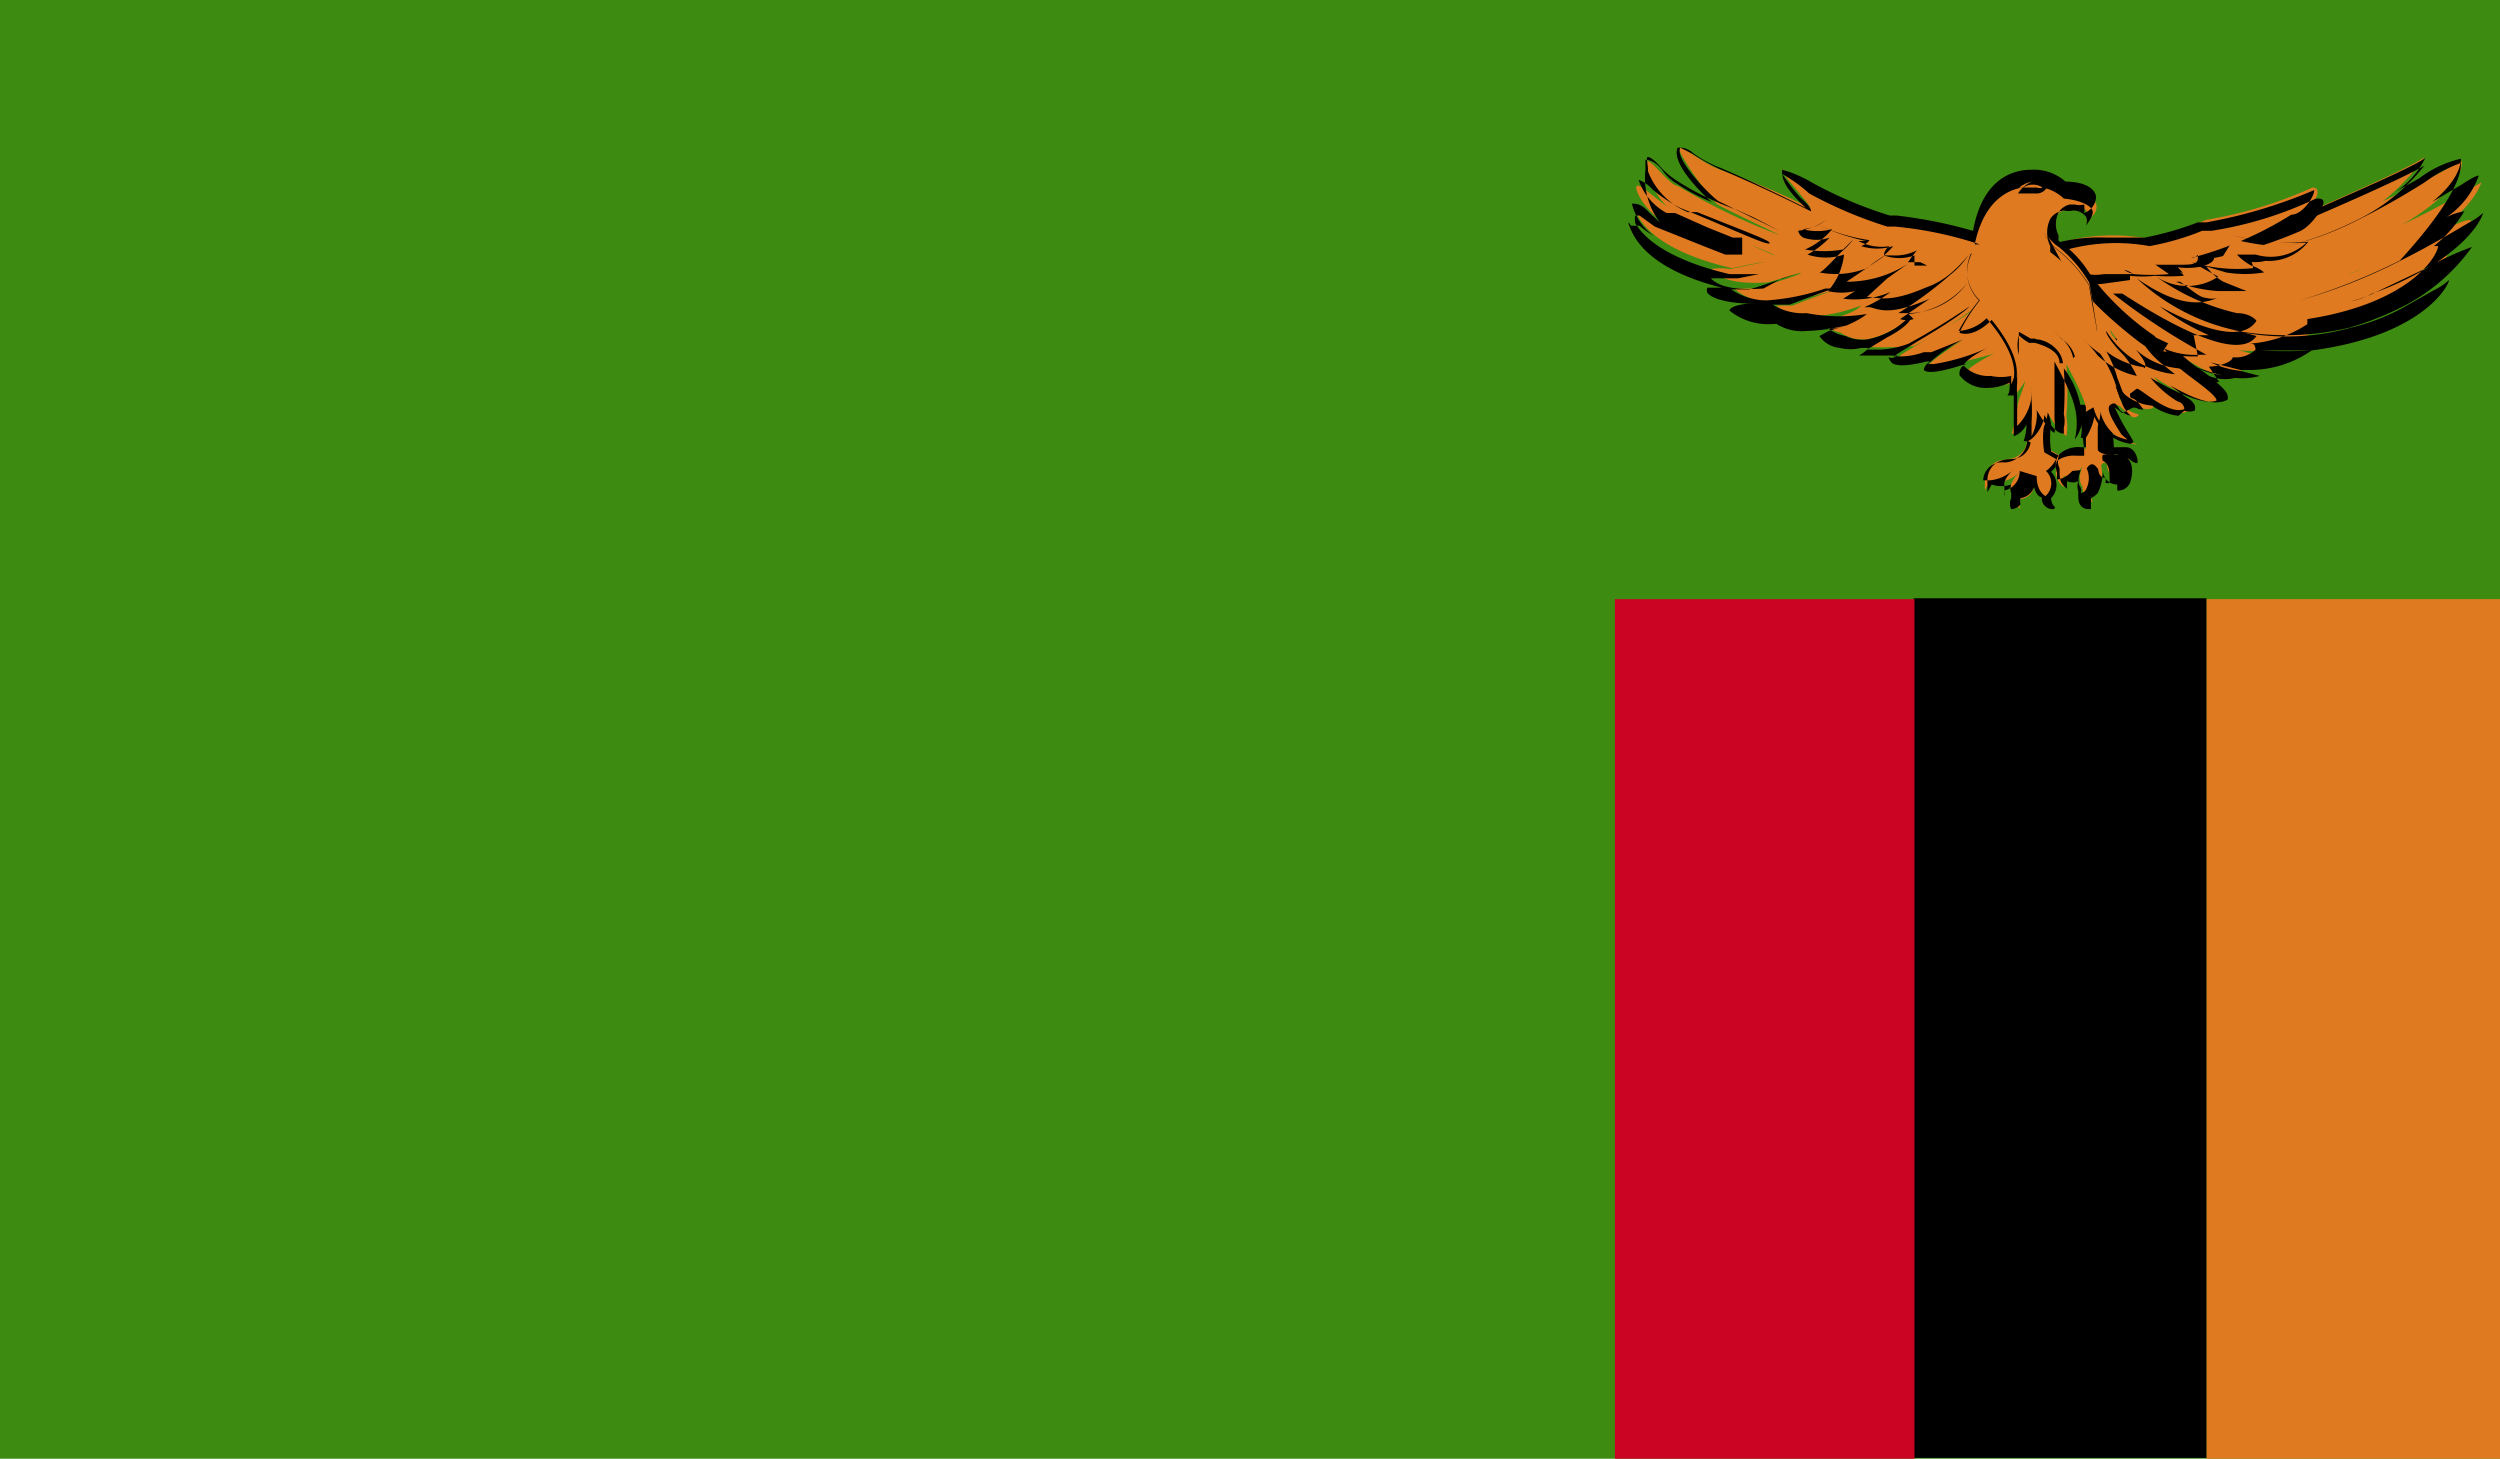 <svg xmlns="http://www.w3.org/2000/svg" xmlns:xlink="http://www.w3.org/1999/xlink" viewBox="0 0 29.46 17.19"><defs><style>.cls-1{fill:none;}.cls-2{clip-path:url(#clip-path);}.cls-3{fill:#3e8b11;}.cls-4{fill:#df7a21;}.cls-5{fill:#cb0423;}.cls-6{fill:#fff;}</style><clipPath id="clip-path"><rect class="cls-1" width="29.46" height="17.19"/></clipPath></defs><g id="Layer_2" data-name="Layer 2"><g id="cờ"><g id="east_africa" data-name="east africa"><g class="cls-2"><rect class="cls-3" width="29.46" height="17.19"/><rect class="cls-4" x="26" y="7.06" width="3.46" height="10.13"/><rect x="22.55" y="7.05" width="3.45" height="10.13"/><rect class="cls-5" x="19.03" y="7.06" width="3.53" height="10.13"/><g class="cls-2"><path class="cls-4" d="M27.15,2.52s1.3-.56,1.42-.67a2.36,2.36,0,0,1-1.64,1A14.3,14.3,0,0,0,29,1.9c.05,0,0,.74-2.3,1.37a11.48,11.48,0,0,0,2.54-1.12s-.16.61-1.57,1.08c.39-.1,1.46-.75,1.45-.62a2.75,2.75,0,0,1-3,1A3.51,3.51,0,0,0,28.84,3s-.28.85-2.23.9c.93-.1.66,0,.66,0a1.25,1.25,0,0,1-1.21.14c.52.14.58.15.59.19a1,1,0,0,1-.88-.08c.33.14.63.16.64.22a.49.49,0,0,1-.41,0c-.19-.09-1.93-1.16-1.93-1.16l3-.81Z"/><path d="M26.15,4.5a.41.41,0,0,1-.16,0c-.19-.09-1.86-1.11-1.94-1.16v0a0,0,0,0,1,0,0l3-.82.12,0c.43-.19,1.31-.57,1.41-.66a0,0,0,0,1,0,0s0,0,0,0,0,0,0,0a1,1,0,0,1-.35.4l.28-.16A1.3,1.3,0,0,1,29,1.87a.07.07,0,0,1,0,0c0,.08-.05.28-.34.51l.34-.2c.14-.09.18-.11.21-.11l0,0a1,1,0,0,1-.38.49.67.67,0,0,1,.21-.07h0v0a1.54,1.54,0,0,1-.36.41l.05,0a0,0,0,0,1,0,0c0,.1-.31.67-1.54.86h0s0,0,0,.06a1.41,1.41,0,0,1-.69.23c.06,0,.07,0,.08.07a.34.34,0,0,1-.27.09.05.05,0,0,1,0,0c0,.05-.15.11-.28.11Zm-2-1.2c.28.17,1.71,1,1.88,1.13a.5.5,0,0,0,.38,0,.53.53,0,0,1-.18,0,1.39,1.39,0,0,1-.45-.14s0,0,0,0h0a4.1,4.1,0,0,0,.43.14.82.82,0,0,0,.42,0h0l-.23-.06a1.08,1.08,0,0,1-.35-.1s0,0,0,0,0,0,0,0l.35.09h.12a1.28,1.28,0,0,0,.72-.23h0a5.66,5.66,0,0,1-.6,0s0,0,0,0,0,0,0,0c.29,0,.49,0,.6,0,1.29-.17,1.61-.75,1.62-.83a.74.74,0,0,1-.18.12l-.37.21a2.57,2.57,0,0,1-.6.23,2.84,2.84,0,0,1-1.53,0s0,0,0,0l0,0a3.21,3.21,0,0,0,1.51,0,3.59,3.59,0,0,0,.59-.23,2.26,2.26,0,0,0,.85-.72,3.54,3.54,0,0,0-.45.2,3.55,3.55,0,0,1-.73.35.76.76,0,0,1-.25.09s0,0,0,0l0,0a1.35,1.35,0,0,0,.24-.08l.61-.29.12-.06c.47-.3.58-.56.59-.61a.77.77,0,0,1-.16.11c-.17.1-.45.27-.81.45a6.55,6.55,0,0,1-1.19.47l-.35.1h0s0,0,0,0,0,0,0,0l.35-.1a7.44,7.44,0,0,0,1.18-.47C29,2.28,29,2,29,1.92a1.66,1.66,0,0,0-.43.23,8.84,8.84,0,0,1-.8.45,3.64,3.64,0,0,1-.82.3l0,0s0,0,0,0h0a3.85,3.85,0,0,0,.81-.3,2.26,2.26,0,0,0,.81-.65c-.28.17-1.34.62-1.38.64L27,2.5l-2.9.8Z"/><path class="cls-4" d="M23.66,5.42a.24.24,0,0,0-.27.23s0,0,0,.13a.45.45,0,0,1,.06-.1.4.4,0,0,0,.34-.11c-.17.18-.07.25-.07.25s0,.14.09.17a.11.11,0,0,1,0-.11s.18,0,.17-.25c0,.21.12.26.12.26A.12.12,0,0,0,24.2,6a.16.16,0,0,1-.05-.15.21.21,0,0,0,0-.3.5.5,0,0,0,.14-.17l-.15-.09a1.19,1.19,0,0,1,0-.32l-.06-.36-.19.56a.24.24,0,0,1-.24.24Z"/><path d="M24.2,6h0a.13.13,0,0,1-.14-.14s-.06,0-.09-.12a.2.2,0,0,1-.16.13.12.12,0,0,0,0,.07,0,0,0,0,1,0,0h0A.14.14,0,0,1,23.7,6a.15.15,0,0,1,0-.13s0,0,0-.06a.13.13,0,0,1,0-.1.36.36,0,0,1-.23,0l-.05.09h0s0,0,0,0,0-.14,0-.15,0-.24.29-.24a.23.23,0,0,0,.22-.21h0l.17-.55h0s0,0,0,0l.07.35a1.09,1.09,0,0,0,0,.32.86.86,0,0,0,.14.07l0,0v0a.92.92,0,0,1-.14.17.22.22,0,0,1,0,.31s0,.07.05.11a0,0,0,0,1,0,0ZM24,5.61l0,0c0,.19.1.23.11.24s0,.06,0,.09a.2.2,0,0,1,0-.1.2.2,0,0,0,0-.29v0h0a.39.39,0,0,0,.12-.14l-.14-.08a1,1,0,0,1,0-.34l-.05-.26-.15.46h0a.28.28,0,0,1-.27.26.22.22,0,0,0-.25.21.2.2,0,0,0,0,0s0,0,0,0h.08a.47.47,0,0,0,.26-.11h0a0,0,0,0,1,0,0c-.08.08-.1.14-.09.17a0,0,0,0,0,0,0s0,.09,0,.13v0a.14.14,0,0,1,0-.07.23.23,0,0,0,.18-.23s0,0,0,0Z"/><path class="cls-4" d="M24.94,4.61s.2.22.38.21-.14-.18-.14-.21.39.34.59.24-.14-.1-.39-.41c.17.12.6.37.8.27s-.44-.38-.62-.6l-.46-.23-.63.5Z"/><path d="M25.67,4.9a.67.67,0,0,1-.31-.12h0l0,0h0a.58.58,0,0,1-.4-.21l-.47-.22s0,0,0,0,0,0,0,0l.62-.51.49.23a1.77,1.77,0,0,0,.35.3c.18.14.29.23.3.29a.11.11,0,0,1,0,.05c-.19.1-.48-.06-.68-.17l.19.14a.22.22,0,0,1,.1.09.08.08,0,0,1,0,.07.19.19,0,0,1-.12,0Zm-.49-.32h0c.05,0,.38.32.56.24,0,0,0-.07-.08-.09a1.21,1.21,0,0,1-.32-.28s0,0,0,0,0,0,0,0,.59.36.78.27c0-.05-.15-.16-.28-.26a2.2,2.2,0,0,1-.35-.31l-.45-.22-.57.48.44.21a.57.57,0,0,0,.35.21s-.06-.09-.1-.12-.06,0-.06-.07a0,0,0,0,1,0,0Z"/><path class="cls-4" d="M24.24,2.87a2.28,2.28,0,0,1,1.06-.06A4.81,4.81,0,0,0,26,2.59a5,5,0,0,0,1.25-.38c.15,0,0,.28-.23.35a3.86,3.86,0,0,1-1.19.31c.31,0,.14.25-.38.13.25.14.16.16.16.16s-.44,0-.55-.07c.29.11.17.15.17.15a1.08,1.08,0,0,1-.44,0c.22.07.11.11.11.11a.67.67,0,0,1-.32,0c-.14,0-.36-.41-.37-.41Z"/><path d="M24.81,3.34a.66.66,0,0,1-.21,0c-.11,0-.26-.26-.34-.37l0,0s0,0,0,0,0,0,0,0a2.21,2.21,0,0,1,1.07-.07h0a3.06,3.06,0,0,0,.62-.18l.11,0a4.45,4.45,0,0,0,1.23-.38c.06,0,.09,0,.09.05s-.14.28-.29.34a5,5,0,0,1-1,.31.06.06,0,0,1,0,0c0,.07-.18.14-.43.11.06.05.07.08.07.1a.08.08,0,0,1,0,0,2.21,2.21,0,0,1-.34,0,0,0,0,0,1,0,0s0,0,0,0a1.31,1.31,0,0,1-.29,0v0s0,0,0,.05Zm-.53-.46,0,0a1.21,1.21,0,0,0,.32.35.54.54,0,0,0,.19,0h.11l-.05,0-.06,0a0,0,0,0,1,0,0s0,0,0,0l.06,0,.21,0h.16s0,0-.07,0a.33.33,0,0,1-.12-.05,0,0,0,0,1,0,0s0,0,0,0a.28.28,0,0,1,.11.05,2.35,2.35,0,0,0,.42,0s0,0-.16-.11a0,0,0,0,1,0,0s0,0,0,0l.25,0c.17,0,.25,0,.25-.08s0,0-.08,0h-.05s0,0,0,0l0,0h.05A4.21,4.21,0,0,0,27,2.53c.14,0,.28-.23.27-.29A5.79,5.79,0,0,1,26,2.62l-.1,0a3.67,3.67,0,0,1-.63.18h-.45a2,2,0,0,0-.58.06Z"/><path class="cls-4" d="M24.58,4.73l0,.56,0,0s-.4-.06-.35.23a.22.22,0,0,0,.09.22.59.59,0,0,1,0-.13s.11.06.22-.12c-.07.18,0,.24,0,.24s0,.18.12.18a.12.12,0,0,1,0-.13s.15,0,.1-.3c.05-.06.07,0,.07,0s0,.16.15.13,0,.12,0,.12A.14.14,0,0,0,25,5.7a.2.2,0,0,0-.1-.29c0-.06.06-.06.06-.06a.28.28,0,0,1,.13.08c0,.05,0-.13-.1-.15s-.17,0-.17,0,0-.41,0-.52Z"/><path d="M24.62,6c-.12,0-.13-.1-.13-.15l0-.06a.2.2,0,0,1,0-.12.15.15,0,0,1-.13,0,.34.34,0,0,0,0,.09s0,0,0,0a0,0,0,0,1,0,0c-.09-.07-.09-.11-.09-.24a.19.19,0,0,1,0-.17.33.33,0,0,1,.25-.08h.06l0,0,0-.55.26,0a4.06,4.06,0,0,1,.07.55l.14,0c.11,0,.14.13.14.17s-.05,0-.06,0A.34.34,0,0,0,25,5.37l0,0c.08,0,.17.11.1.32a.15.15,0,0,1-.15.09h0v0s0,0,0-.07a.17.17,0,0,1-.17-.16.59.59,0,0,1-.06.26.26.26,0,0,1-.08.06s0,.05,0,.09V6a0,0,0,0,1,0,0Zm-.1-.46h0a0,0,0,0,1,0,0c-.06.15,0,.2,0,.21a.08.08,0,0,1,0,.06s0,.09,0,.1,0-.1,0-.1.05,0,.07-.06a.28.28,0,0,0,0-.23c.07-.11.12,0,.13,0s0,.11.09.11h0a.07.07,0,0,1,0,0,.13.13,0,0,1,0,.06.08.08,0,0,0,.05,0c0-.14,0-.22-.08-.26a.1.1,0,0,1,0-.07.18.18,0,0,1,.08,0,.48.48,0,0,1,.11,0l0,0a.08.08,0,0,0-.07,0s-.18,0-.18-.07,0-.41,0-.52l-.22,0,.06.53,0,.07h-.1a.34.34,0,0,0-.22.06.2.2,0,0,0,0,.14c0,.08,0,.11,0,.14V5.65s0,0,0,0h0s.09,0,.18-.1,0,0,0,0Z"/><path class="cls-4" d="M25.11,5.21s-.26-.38-.19-.43.17.18.26.13-.1,0-.19-.19A1.83,1.83,0,0,0,24.57,4c.2.32.67.51.69.41s-.41-.44-.39-.52a1.1,1.1,0,0,0,.83.52c0-.07-.26-.22-.33-.36a3,3,0,0,1-.75-.71,1.25,1.25,0,0,0-.38-.4.13.13,0,0,1,0-.07c-.13-.29,0-.38.13-.4s.1,0,.16,0l-.2-.08c.09.07.31,0,.26.19.09,0,.3-.28-.24-.33-.17-.2-.89-.32-1.07.56l.07,0a5.93,5.93,0,0,0-1.06-.23C21.67,2.4,21.05,2,21,2s.36.44.33.45A9.23,9.23,0,0,0,20.27,2c-.23-.09-.45-.29-.48-.25s.37.61.45.66.74.36.73.36a7.41,7.41,0,0,1-1.2-.58c-.09,0-.31-.31-.36-.29a.74.74,0,0,0,.5.69c.08.06,1,.39,1,.42L19.8,2.52c-.2-.08-.46-.36-.51-.33s.12.33.33.43.53.26.9.39l-1-.41c-.15-.09-.23-.19-.25-.17s.06.48,1.14.73c0,0,.38-.08.37-.07l-.39.08a.69.69,0,0,0-.22,0s.07.19.63.16c.07,0,.46-.14.42-.11s-.52.18-.56.18-.22,0-.22,0,.13.15.43.16a2.92,2.92,0,0,0,.76-.15s-.49.18-.5.19l-.2,0s.26.28,1,0c-.08.11-.46.18-.46.2a.42.42,0,0,0,.22.12A.49.49,0,0,0,22,4a1,1,0,0,0,.51-.27c0,.06-.5.32-.48.35s.5,0,.52,0a5,5,0,0,0,.73-.46c0,.06-.91.56-.9.58s.37,0,.39,0L23.14,4s-.45.28-.41.32.72-.13.78-.16-.36.17-.36.26.53.14.59.09,0,.16,0,.14a.49.49,0,0,0,.12-.16c0,.06-.05.15-.08.26a3.08,3.08,0,0,1-.07.35c0,.06.25-.11.21-.5,0,.2-.08.59,0,.61s.2-.2.21-.35a.88.88,0,0,0,.22.28.62.62,0,0,0,0-.23,3.71,3.71,0,0,0,0-.62c.22.41.3.59.24.9.07,0,.17-.22.16-.34a.51.51,0,0,0,.44.39Z"/><path d="M25.11,5.23a.55.55,0,0,1-.43-.32.72.72,0,0,1-.1.25l-.06,0,0,0a1.05,1.05,0,0,0-.2-.82,4.06,4.06,0,0,1,0,.54.34.34,0,0,1,0,.16v.07c-.1,0-.18-.14-.23-.22,0,.13-.14.31-.21.31s0,0,0-.21V5a.26.26,0,0,1-.15.14l0,0c0-.08,0-.15,0-.21l0-.15,0-.12s0,0-.05,0,0,0,0-.08a.25.25,0,0,0,0-.07s-.12.06-.24.06a.39.39,0,0,1-.35-.15c0-.05,0-.1.1-.14-.21.07-.46.14-.52.08a.07.07,0,0,1,0,0s0-.06.08-.1l-.05,0s-.36.1-.42,0,0,0,.08-.07c-.14,0-.35,0-.42,0s0,0,.08-.09l-.09,0a.52.52,0,0,1-.25,0,.33.33,0,0,1-.24-.14s0,0,.11-.06l.26-.08a2.2,2.2,0,0,1-.52.08.56.56,0,0,1-.42-.13s0,0,0,0,0,0,.13,0h.08l.11,0a1.39,1.39,0,0,1-.33.05.73.73,0,0,1-.48-.16s0-.06.21-.08l.13,0c-.45,0-.57-.09-.6-.13a.07.07,0,0,1,0-.06s.1,0,.17,0c-.79-.2-1-.52-1.07-.68s0-.05,0-.05.06,0,.1,0a1,1,0,0,0,.17.12h0a.66.66,0,0,1-.26-.38v0c.06,0,.11,0,.21.11l.12.11A.86.86,0,0,1,19.39,2s0-.09,0-.11.12,0,.21.13a.53.53,0,0,0,.17.15,2,2,0,0,0,.4.21c-.15-.13-.48-.47-.4-.64.06,0,.11,0,.19.07a1.38,1.38,0,0,0,.32.17c.3.13.62.28,1,.47a.08.08,0,0,1,0,0C21,2.19,21,2.09,21,2l0,0a1.4,1.4,0,0,1,.35.15,4.89,4.89,0,0,0,.92.39l.08,0a5.52,5.52,0,0,1,.9.18c.12-.66.52-.72.69-.72a.56.56,0,0,1,.4.14c.22,0,.35.08.36.18a.21.21,0,0,1-.14.19.41.41,0,0,0,0-.1l0,0h0a.22.22,0,0,1-.11,0h-.06a.21.21,0,0,0-.13.09.31.31,0,0,0,0,.28.14.14,0,0,0,0,.06,1.28,1.28,0,0,1,.38.41,3.25,3.25,0,0,0,.75.71,1.17,1.17,0,0,0,.19.2c.09.07.16.13.15.18a.1.1,0,0,1-.06,0,.86.86,0,0,1-.5-.22c.08.1.12.16.11.2s0,0-.06,0a.93.93,0,0,1-.4-.18,1.29,1.29,0,0,1,.13.31l.06.16a.31.31,0,0,0,.14.13s.05,0,.06.06,0,0-.05,0S25,4.89,25,4.86l-.08-.06a2.36,2.36,0,0,0,.16.3c.05.08.06.1.06.11l0,0Zm-.44-.43h0a.5.5,0,0,0,.4.38L25,5.12c-.11-.17-.19-.31-.13-.35s.07,0,.11.06a.28.28,0,0,0,.13.07h0s0,0,0,0A.34.34,0,0,1,25,4.73a.85.85,0,0,1-.06-.17,1.39,1.39,0,0,0-.19-.39A1.45,1.45,0,0,1,24.55,4a0,0,0,0,1,0,0s0,0,0,0a1.45,1.45,0,0,1,.17.19,1,1,0,0,0,.46.24s-.08-.17-.17-.26-.2-.23-.19-.27a0,0,0,0,1,0,0h0a1.08,1.08,0,0,0,.81.51l-.15-.12a1,1,0,0,1-.2-.21c-.17-.11-.74-.59-.75-.72a1.56,1.56,0,0,0-.37-.39s0-.05,0-.07a.37.37,0,0,1,0-.32.22.22,0,0,1,.17-.1h.1l0,0a.23.23,0,0,1-.11,0,0,0,0,0,1,0,0h0l.11,0a.2.2,0,0,1,.15.07.13.13,0,0,1,0,.11s.09-.11.08-.17-.13-.13-.34-.15a.51.51,0,0,0-.38-.14c-.16,0-.54.06-.67.68,0,0,0,0,.06,0s0,0,0,0,0,0,0,0a4.51,4.51,0,0,0-1-.21l-.09,0a5,5,0,0,1-.92-.39A1.71,1.71,0,0,0,21,2.05s.16.23.24.3.11.13.1.14c-.4-.2-.75-.36-1.08-.5a2.43,2.43,0,0,1-.32-.18l-.14-.07c-.07.14.36.57.45.63l.41.2.31.15h0a0,0,0,0,1,0,0h0v0l-.31-.16-.2-.09a3.33,3.33,0,0,1-.7-.34s-.11-.07-.18-.15-.13-.13-.16-.13,0,.07,0,.17a.85.85,0,0,0,.47.48l.11,0,0,0,.35.14c.51.2.51.21.5.23s0,0,0,0h0c-.07,0-.26-.09-.83-.33l0,0h0l-.22-.09a1.72,1.72,0,0,1-.33-.22.37.37,0,0,0-.16-.11.69.69,0,0,0,.33.39l.1,0,.38.17.3.12.11,0h0s0,0,0,0h0V3L20.39,3l-.06,0-.23-.09-.6-.24-.18-.13-.05,0a.23.23,0,0,0,0,.09c.07.12.3.41,1.11.6l.11,0,.13,0,.11,0,0,0-.25.05-.11,0h0l-.21,0c.06.06.19.15.62.12L21,3.28l.19-.06,0,0s-.55.19-.58.19l-.21,0a.75.75,0,0,0,.42.13h0a2.69,2.69,0,0,0,.69-.14c.12,0,.08,0,.09,0v0l-.3.11-.21.08H21l-.11,0a.67.67,0,0,0,.4.1A2,2,0,0,0,22,3.7h0v0a.91.91,0,0,1-.37.17l-.09,0a.52.52,0,0,0,.21.09A.44.44,0,0,0,22,4a.92.92,0,0,0,.5-.27c.05,0,0,.11-.27.25L22,4.12l.14,0a1.06,1.06,0,0,0,.35-.07,8,8,0,0,0,.72-.44l0,0,0,0s-.08.1-.61.41l-.29.18h.1a.82.82,0,0,0,.26-.05l.09,0L23.13,4h0s0,0,0,0h0a1.88,1.88,0,0,0-.41.29s0,0,.07,0a2.48,2.48,0,0,0,.63-.19l.07,0h0s0,0,0,0l-.07,0c-.16.08-.28.17-.28.21a.41.41,0,0,0,.32.12.57.57,0,0,0,.24,0s0,0,0,.1h0a.83.83,0,0,1,.07-.13h0v0l0,.11a.88.88,0,0,0,0,.15l0,.15c0,.06,0,.13,0,.21a.58.58,0,0,0,.17-.35.57.57,0,0,0,0-.13h0l0,0h0a.94.94,0,0,1,0,.17,2,2,0,0,1,0,.26c0,.07,0,.15,0,.17A.56.56,0,0,0,24,4.83l0,0s0,0,0,0,.13.24.21.27l0,0a.56.56,0,0,0,0-.16c0-.15,0-.34,0-.56V4.26l0,0h0c.21.4.31.59.24.92l0,0a.55.55,0,0,0,.1-.31,0,0,0,0,1,0,0Z"/><path class="cls-4" d="M21.53,2.6a.52.52,0,0,1-.32.1c0,.18.42,0,.42,0a.88.88,0,0,1-.31.24.8.8,0,0,0,.46,0,1,1,0,0,0,.15-.16,2.87,2.87,0,0,1-.39.39s.36,0,.43,0A1.92,1.92,0,0,1,22.24,3s-.5.34-.52.34a1.29,1.29,0,0,0,.79-.2A3.67,3.67,0,0,1,22,3.5c.16,0,.24.14.78-.09A1.31,1.31,0,0,0,23.21,3a3.39,3.39,0,0,1-.82.69s.35.19.83-.31Z"/><path d="M22.55,3.76a.26.26,0,0,1-.16,0s0,0,0,0l.35-.24c-.44.19-.57.14-.7.1l-.07,0,0,0s0,0,0,0a1.45,1.45,0,0,0,.31-.18h0a1.07,1.07,0,0,1-.56.08v0a0,0,0,0,1,0,0l.14-.09a.7.7,0,0,1-.32,0s0,0,0,0A.76.76,0,0,0,21.73,3a.68.68,0,0,1-.43,0,1.06,1.06,0,0,0,.26-.2.47.47,0,0,1-.31,0,.12.12,0,0,1-.06-.08.71.71,0,0,0,.33-.13h0s0,0,0,0a.49.49,0,0,1-.34.11s0,0,.06,0a.67.67,0,0,0,.35,0h0a0,0,0,0,1,0,0,.85.85,0,0,1-.32.24,1.31,1.31,0,0,0,.45,0l0,0,.12-.12h0a0,0,0,0,1,0,0s-.06.08-.12.13-.24.26-.28.26A1,1,0,0,0,22,3.16,1.47,1.47,0,0,1,22.23,3s0,0,0,0,0,0,0,0l-.47.32a1.33,1.33,0,0,0,.72-.21s0,0,0,0,0,0,0,0l-.24.17L22,3.5h0c.12,0,.25.08.69-.11A.91.91,0,0,0,23,3.21,1.45,1.45,0,0,0,23.2,3s0,0,0,0,0,0,0,0a1,1,0,0,1-.22.24,4.57,4.57,0,0,1-.61.45l.11,0a.87.87,0,0,0,.7-.35,0,0,0,0,1,0,0,0,0,0,0,1,0,0,1,1,0,0,1-.69.36Z"/><path class="cls-4" d="M24.15,3.68a.52.52,0,0,0,.16.27.4.4,0,0,1,.14.23Z"/><path d="M24.45,4.2h0A.35.35,0,0,0,24.3,4a.54.54,0,0,1-.17-.28,0,0,0,0,1,0,0l0,0a.53.53,0,0,0,.15.26.39.39,0,0,1,.15.24,0,0,0,0,1,0,0Z"/><path class="cls-4" d="M24.08,2.69a.47.47,0,0,0,.18.22,1.55,1.55,0,0,1,.36.42s.09.48.09.53Z"/><path d="M24.71,3.88h0s0,0,0,0-.07-.46-.09-.52a1.64,1.64,0,0,0-.35-.4.6.6,0,0,1-.19-.23s0,0,0,0,0,0,0,0a.56.56,0,0,0,.17.22,1.62,1.62,0,0,1,.37.42c0,.05.09.49.09.54l0,0Z"/><path class="cls-4" d="M23.25,2.9a.55.55,0,0,0,.09.62c-.25.31-.25.35-.25.35s.14.08.39-.14c.41.51.27.74.27.74Z"/><path d="M23.75,4.49h0a0,0,0,0,1,0,0s.12-.23-.28-.72c-.23.23-.38.15-.38.15s.08-.18.24-.38a.48.48,0,0,1-.1-.56s0,0,0-.05a0,0,0,0,1,0,0,0,0,0,0,1,0,0s0,0,0,.07a.47.47,0,0,0,.09.54,2.27,2.27,0,0,0-.24.36h0a.51.51,0,0,0,.33-.15c.44.51.31.75.3.76Z"/><path class="cls-4" d="M23.72,4.11s0-.05,0-.25c.06.07.13.08.16.11s.34.08.36.29Z"/><path d="M24.27,4.28l0,0c0-.15-.19-.21-.29-.24l-.07,0s0,0,0,0a.61.61,0,0,1-.12-.09.43.43,0,0,0,0,.23,0,0,0,0,1,0,0h0s0-.06,0-.27l.14.08.05,0L24,4c.1,0,.29.1.31.28a0,0,0,0,1,0,0Z"/><path class="cls-4" d="M24.09,2.21s-.07-.16-.3,0c.13,0,.25.08.3,0Z"/><path d="M24,2.28h0l-.1,0-.11,0h-.06l.05,0A.37.37,0,0,1,24,2.12a.11.11,0,0,1,.12.09.14.14,0,0,1-.11.07Zm-.16-.07h.06l.1,0h0a.1.1,0,0,0,.07,0h0a.21.21,0,0,0-.23,0Z"/><path class="cls-4" d="M26.32,2.82a2.88,2.88,0,0,0,.93.08c-.29.39-.88.13-.88.13.29.08.3.08.39.16s-.53,0-.71-.07c.51.16.52.15.54.22a1.64,1.64,0,0,1-.91-.14,3,3,0,0,0,.48.29c-.16.07-.44.14-1-.23a3.59,3.59,0,0,0,1.42.7c-.24.36-1.18-.21-1.61-.5a6.42,6.42,0,0,0,1.07.68c-.07.1-.52,0-.55,0Z"/><path d="M25.9,4.2h0c-.15,0-.37,0-.39-.09l0,0a.88.88,0,0,0,.41.07H26a7.77,7.77,0,0,1-1.1-.72h0s0,0,.11,0c.4.26,1.35.84,1.58.5l-.21-.06a2.47,2.47,0,0,1-1.2-.62,0,0,0,0,1,0,0,0,0,0,0,1,0,0c.51.36.79.3.95.23a.22.22,0,0,1-.13,0c-.08,0-.18-.1-.31-.19l-.05,0v0h0l0,0a1.7,1.7,0,0,0,.5.11c.22,0,.32,0,.33,0s0,0-.27-.11h0A.63.63,0,0,1,26,3.14s0,0,0,0,0,0,0,0l.23.07a1.35,1.35,0,0,0,.45,0,.42.42,0,0,0-.15-.08A.66.66,0,0,1,26.36,3s0,0,0,0,0,0,0,0l.1,0,.12,0a.62.62,0,0,0,.6-.14,3.37,3.37,0,0,1-.89-.09l0,0a2.84,2.84,0,0,0,.91.08h0s0,0,0,0a.59.59,0,0,1-.54.22l.05,0a0,0,0,0,1,0,0,0,0,0,0,0,0,0,.49.49,0,0,1-.27,0c.09,0,.1,0,.11.09s0,0,0,0a1.84,1.84,0,0,1-.72-.07l.18.1.13.07a.66.66,0,0,1-.73,0,2.64,2.64,0,0,0,.95.43c.12,0,.2.05.23.09-.17.27-.68.08-1.14-.17a2.83,2.83,0,0,0,.58.34h0s0,0,0,0-.08,0-.18,0Z"/><path class="cls-4" d="M26.5,3.48h0Z"/><path d="M26.26,3.51h-.12a0,0,0,0,1,0,0,0,0,0,0,1,0,0h.35s0,0,0,0a0,0,0,0,1,0,0Z"/><path class="cls-4" d="M21.33,2.49a2.24,2.24,0,0,0,.75.26.35.35,0,0,1-.15.08.7.7,0,0,0,.44,0L22.24,3a.61.61,0,0,0,.43,0l-.11.14h.15Z"/><path d="M22.71,3.13h-.15s0-.06,0-.12a.54.54,0,0,1-.36,0s0-.07.07-.11a.58.58,0,0,1-.37-.06,0,0,0,0,1,0,0s0,0,0,0l.09,0a2.52,2.52,0,0,1-.7-.26s0,0,0,0h0a2.15,2.15,0,0,0,.74.25h0s0,0,0,0a.2.2,0,0,1-.1.07.63.63,0,0,0,.38,0h0s0,0,0,0a1.11,1.11,0,0,1-.11.11h.1a.58.58,0,0,0,.29-.06h0a0,0,0,0,1,0,0c-.07.08-.1.14-.11.14l.15,0s0,0,0,0a0,0,0,0,1,0,0Z"/><path class="cls-6" d="M14.44,11.17s.06,0,0,0-.06,0,0,0Z"/></g></g></g></g></g></svg>